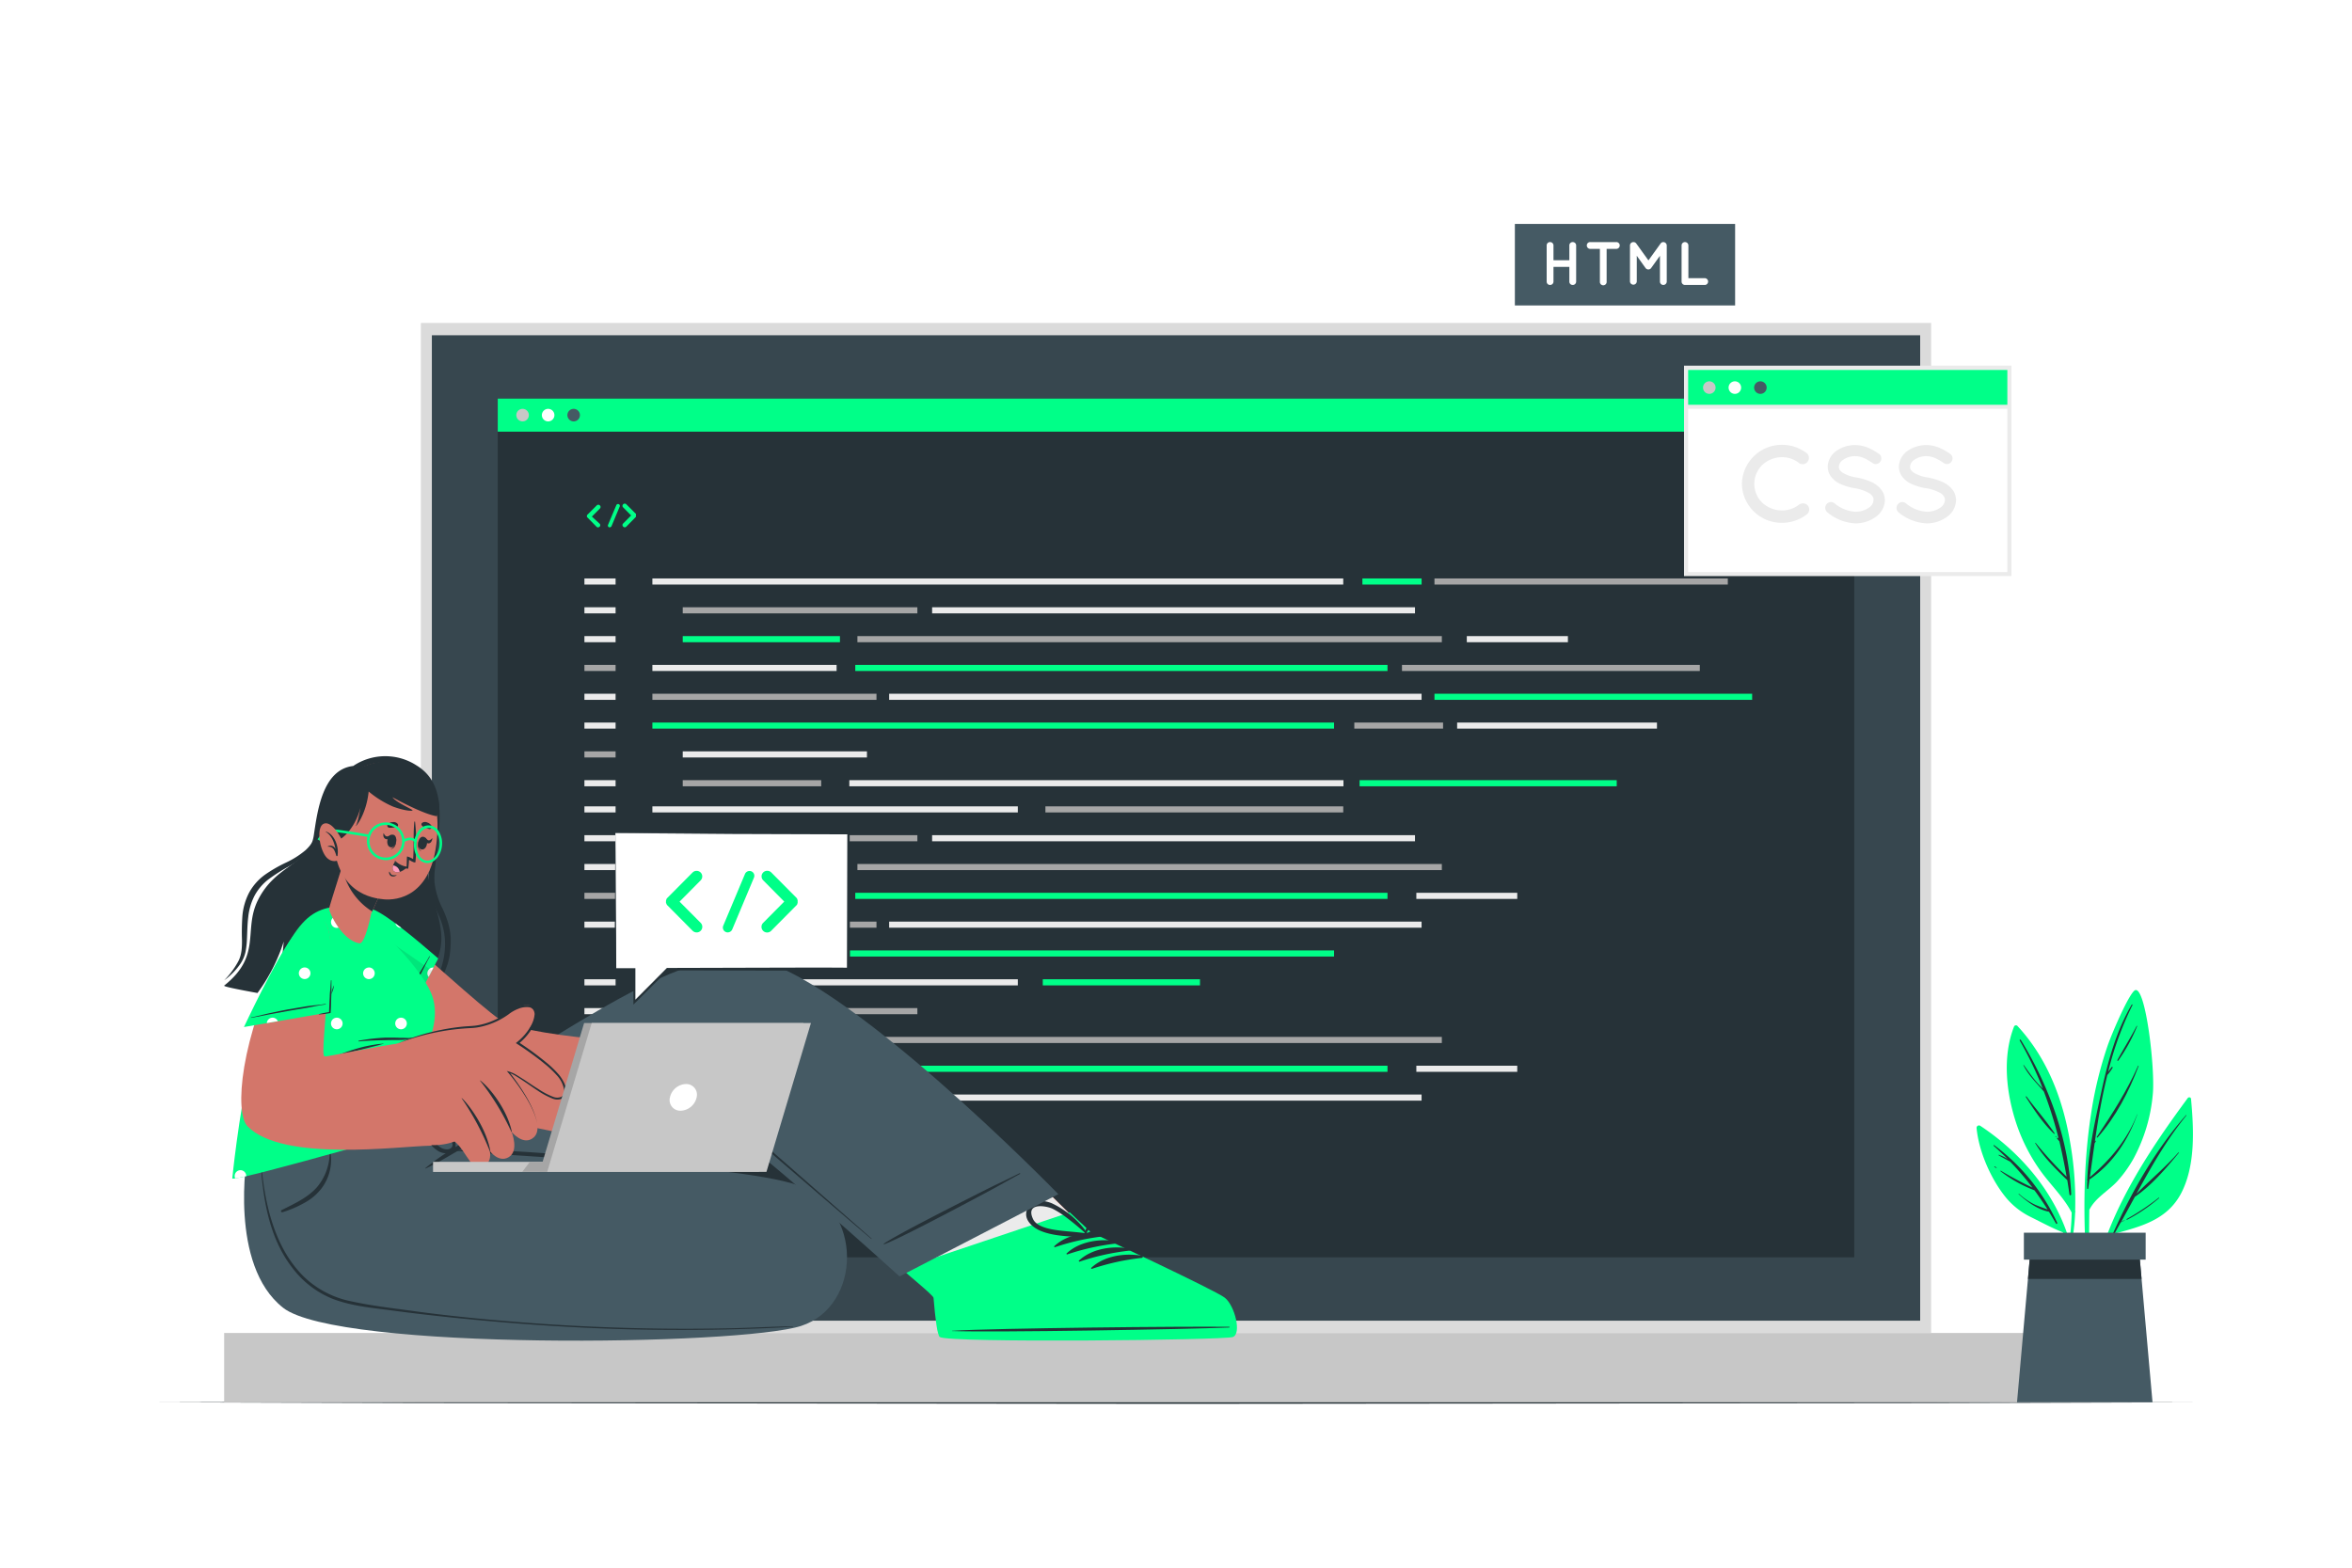 <svg class="animated" id="freepik_stories-code-typing" xmlns="http://www.w3.org/2000/svg" viewBox="0 0 750 500" version="1.1" xmlns:xlink="http://www.w3.org/1999/xlink" xmlns:svgjs="http://svgjs.com/svgjs"><style>svg#freepik_stories-code-typing:not(.animated) .animable {opacity: 0;}svg#freepik_stories-code-typing.animated #freepik--Device--inject-118 {animation: 1.5s Infinite  linear floating;animation-delay: 0s;}svg#freepik_stories-code-typing.animated #freepik--Character--inject-118 {animation: 1.5s Infinite  linear floating;animation-delay: 0s;}svg#freepik_stories-code-typing.animated #freepik--speech-bubble--inject-118 {animation: 1.5s Infinite  linear floating;animation-delay: 0s;}            @keyframes floating {                0% {                    opacity: 1;                    transform: translateY(0px);                }                50% {                    transform: translateY(-10px);                }                100% {                    opacity: 1;                    transform: translateY(0px);                }            }        </style><g id="freepik--Floor--inject-118" class="animable" style="transform-origin: 375px 447.25px;"><polygon points="50.72 447.25 131.79 447.01 212.86 446.92 375 446.75 537.14 446.92 618.21 447.01 699.28 447.25 618.21 447.5 537.14 447.59 375 447.75 212.86 447.58 131.79 447.5 50.72 447.25" style="fill: rgb(38, 50, 56); transform-origin: 375px 447.25px;" id="el4mfu63k4fye" class="animable"></polygon></g><g id="freepik--Device--inject-118" class="animable" style="transform-origin: 374.995px 275.125px;"><rect x="71.48" y="425.14" width="607.03" height="22.11" style="fill: rgb(199, 199, 199); transform-origin: 374.995px 436.195px;" id="elsw4s6odxpi" class="animable"></rect><rect x="134.21" y="103" width="481.59" height="322.15" style="fill: rgb(219, 219, 219); transform-origin: 375.005px 264.075px;" id="elpmo7d92w99" class="animable"></rect><rect x="137.71" y="106.93" width="474.59" height="314.29" style="fill: rgb(55, 71, 79); transform-origin: 375.005px 264.075px;" id="eluf0ejbk9w7l" class="animable"></rect><rect x="158.72" y="127.13" width="432.56" height="273.88" style="fill: rgb(38, 50, 56); transform-origin: 375px 264.07px;" id="elxjc7whv71cj" class="animable"></rect><rect x="158.72" y="127.13" width="432.56" height="10.54" style="fill: rgb(0, 255, 136); transform-origin: 375px 132.4px;" id="elzy6935wuhza" class="animable"></rect><path d="M168.64,132.4a2,2,0,1,1-2-2A2,2,0,0,1,168.64,132.4Z" style="fill: rgb(199, 199, 199); transform-origin: 166.64px 132.4px;" id="eliljgsxh20kq" class="animable"></path><path d="M176.79,132.4a2,2,0,1,1-2-2A2,2,0,0,1,176.79,132.4Z" style="fill: rgb(255, 255, 255); transform-origin: 174.79px 132.4px;" id="eldc7a5k2z7ob" class="animable"></path><path d="M184.93,132.4a2,2,0,1,1-2-2A2,2,0,0,1,184.93,132.4Z" style="fill: rgb(69, 90, 100); transform-origin: 182.93px 132.4px;" id="elncwfgrs2rk" class="animable"></path><rect x="186.36" y="184.49" width="9.94" height="1.95" style="fill: rgb(235, 235, 235); transform-origin: 191.33px 185.465px;" id="ela0djisk475j" class="animable"></rect><rect x="208.03" y="184.49" width="220.3" height="1.95" style="fill: rgb(235, 235, 235); transform-origin: 318.18px 185.465px;" id="el16ctw93agke" class="animable"></rect><rect x="434.44" y="184.49" width="18.88" height="1.95" style="fill: rgb(0, 255, 136); transform-origin: 443.88px 185.465px;" id="eldgho7giy94r" class="animable"></rect><rect x="464.65" y="230.45" width="63.72" height="1.94" style="fill: rgb(235, 235, 235); transform-origin: 496.51px 231.42px;" id="eluwtk5gp8l8f" class="animable"></rect><rect x="457.42" y="184.49" width="93.54" height="1.95" style="fill: rgb(166, 166, 166); transform-origin: 504.19px 185.465px;" id="elq8b8z6uj6dp" class="animable"></rect><rect x="186.36" y="193.68" width="9.94" height="1.95" style="fill: rgb(235, 235, 235); transform-origin: 191.33px 194.655px;" id="elv3p4fw2wdts" class="animable"></rect><rect x="217.71" y="193.68" width="74.82" height="1.95" style="fill: rgb(166, 166, 166); transform-origin: 255.12px 194.655px;" id="elbiq220ihs2h" class="animable"></rect><rect x="431.86" y="230.45" width="28.3" height="1.94" style="fill: rgb(166, 166, 166); transform-origin: 446.01px 231.42px;" id="el4l0i51ud01o" class="animable"></rect><rect x="208.03" y="221.26" width="71.46" height="1.95" style="fill: rgb(166, 166, 166); transform-origin: 243.76px 222.235px;" id="elrh5jm39rwk" class="animable"></rect><rect x="217.71" y="202.88" width="50.13" height="1.95" style="fill: rgb(0, 255, 136); transform-origin: 242.775px 203.855px;" id="eld9a075tpp3r" class="animable"></rect><rect x="447.06" y="212.07" width="94.97" height="1.94" style="fill: rgb(166, 166, 166); transform-origin: 494.545px 213.04px;" id="elpu32rk9af3" class="animable"></rect><rect x="333.36" y="257.18" width="94.97" height="1.94" style="fill: rgb(166, 166, 166); transform-origin: 380.845px 258.15px;" id="el5x78smr0vu" class="animable"></rect><rect x="273.41" y="202.88" width="186.36" height="1.95" style="fill: rgb(166, 166, 166); transform-origin: 366.59px 203.855px;" id="el54tmi77i4r" class="animable"></rect><rect x="208.03" y="230.45" width="217.37" height="1.94" style="fill: rgb(0, 255, 136); transform-origin: 316.715px 231.42px;" id="el10ajghagmiy" class="animable"></rect><rect x="297.23" y="193.68" width="153.98" height="1.95" style="fill: rgb(235, 235, 235); transform-origin: 374.22px 194.655px;" id="el47dp4j3truj" class="animable"></rect><rect x="467.73" y="202.88" width="32.24" height="1.95" style="fill: rgb(235, 235, 235); transform-origin: 483.85px 203.855px;" id="el0ndreh902oi" class="animable"></rect><rect x="186.36" y="202.88" width="9.94" height="1.95" style="fill: rgb(235, 235, 235); transform-origin: 191.33px 203.855px;" id="elg913u84ymuq" class="animable"></rect><rect x="186.36" y="212.07" width="9.94" height="1.94" style="fill: rgb(166, 166, 166); transform-origin: 191.33px 213.04px;" id="elipnihj5tehh" class="animable"></rect><rect x="208.03" y="212.07" width="58.74" height="1.94" style="fill: rgb(235, 235, 235); transform-origin: 237.4px 213.04px;" id="elvwykomgj3r" class="animable"></rect><rect x="217.71" y="239.64" width="58.74" height="1.95" style="fill: rgb(235, 235, 235); transform-origin: 247.08px 240.615px;" id="elipa6j84d4o9" class="animable"></rect><rect x="433.54" y="248.83" width="82" height="1.95" style="fill: rgb(0, 255, 136); transform-origin: 474.54px 249.805px;" id="elgap2t3gtr16" class="animable"></rect><rect x="270.83" y="248.83" width="157.57" height="1.95" style="fill: rgb(235, 235, 235); transform-origin: 349.615px 249.805px;" id="elljoe46a0ber" class="animable"></rect><rect x="217.71" y="248.83" width="44.15" height="1.95" style="fill: rgb(166, 166, 166); transform-origin: 239.785px 249.805px;" id="elrixkb0wv50r" class="animable"></rect><rect x="283.53" y="221.26" width="169.78" height="1.95" style="fill: rgb(235, 235, 235); transform-origin: 368.42px 222.235px;" id="elaln307kxndd" class="animable"></rect><rect x="457.42" y="221.26" width="101.3" height="1.95" style="fill: rgb(0, 255, 136); transform-origin: 508.07px 222.235px;" id="elodemqyoqpb" class="animable"></rect><rect x="272.73" y="212.07" width="169.71" height="1.94" style="fill: rgb(0, 255, 136); transform-origin: 357.585px 213.04px;" id="el58bwfuwmtg6" class="animable"></rect><rect x="186.36" y="221.26" width="9.94" height="1.95" style="fill: rgb(235, 235, 235); transform-origin: 191.33px 222.235px;" id="elnvzp3m842u" class="animable"></rect><rect x="186.36" y="230.45" width="9.94" height="1.94" style="fill: rgb(235, 235, 235); transform-origin: 191.33px 231.42px;" id="eljv9abb57xcg" class="animable"></rect><rect x="186.36" y="239.64" width="9.94" height="1.95" style="fill: rgb(166, 166, 166); transform-origin: 191.33px 240.615px;" id="ellefppseoqmr" class="animable"></rect><rect x="186.36" y="248.83" width="9.94" height="1.95" style="fill: rgb(235, 235, 235); transform-origin: 191.33px 249.805px;" id="eltjuflwtxhjc" class="animable"></rect><rect x="186.36" y="257.18" width="9.94" height="1.94" style="fill: rgb(235, 235, 235); transform-origin: 191.33px 258.15px;" id="el7qxaer6ue6i" class="animable"></rect><rect x="208.03" y="257.18" width="116.53" height="1.94" style="fill: rgb(235, 235, 235); transform-origin: 266.295px 258.15px;" id="elfvczow6qozp" class="animable"></rect><rect x="186.36" y="266.37" width="9.94" height="1.95" style="fill: rgb(235, 235, 235); transform-origin: 191.33px 267.345px;" id="el03sr0aejvtxj" class="animable"></rect><rect x="217.71" y="266.37" width="74.82" height="1.95" style="fill: rgb(166, 166, 166); transform-origin: 255.12px 267.345px;" id="eljz33b1k8qp" class="animable"></rect><rect x="208.03" y="293.94" width="71.46" height="1.94" style="fill: rgb(166, 166, 166); transform-origin: 243.76px 294.91px;" id="elx27r1u6ld5j" class="animable"></rect><rect x="217.71" y="275.56" width="50.13" height="1.95" style="fill: rgb(0, 255, 136); transform-origin: 242.775px 276.535px;" id="elbvxcjtw2mlt" class="animable"></rect><rect x="332.52" y="312.33" width="50.13" height="1.95" style="fill: rgb(0, 255, 136); transform-origin: 357.585px 313.305px;" id="eliey0hr9vcb" class="animable"></rect><rect x="217.71" y="330.71" width="50.13" height="1.95" style="fill: rgb(0, 255, 136); transform-origin: 242.775px 331.685px;" id="elwcfhx2zs0re" class="animable"></rect><rect x="273.41" y="275.56" width="186.36" height="1.95" style="fill: rgb(166, 166, 166); transform-origin: 366.59px 276.535px;" id="elywgcx15flkr" class="animable"></rect><rect x="208.03" y="303.13" width="217.37" height="1.95" style="fill: rgb(0, 255, 136); transform-origin: 316.715px 304.105px;" id="elu5p7yerktu" class="animable"></rect><rect x="297.23" y="266.37" width="153.98" height="1.95" style="fill: rgb(235, 235, 235); transform-origin: 374.22px 267.345px;" id="elvl095nmxy3a" class="animable"></rect><rect x="451.64" y="284.75" width="32.18" height="1.95" style="fill: rgb(235, 235, 235); transform-origin: 467.73px 285.725px;" id="ely57cikfwi3j" class="animable"></rect><rect x="186.36" y="275.56" width="9.94" height="1.95" style="fill: rgb(235, 235, 235); transform-origin: 191.33px 276.535px;" id="ely1c5opce63t" class="animable"></rect><rect x="186.36" y="284.75" width="9.94" height="1.95" style="fill: rgb(166, 166, 166); transform-origin: 191.33px 285.725px;" id="eltwvc237z988" class="animable"></rect><rect x="208.03" y="284.75" width="58.74" height="1.95" style="fill: rgb(235, 235, 235); transform-origin: 237.4px 285.725px;" id="elbgxga7egmct" class="animable"></rect><rect x="283.53" y="293.94" width="169.78" height="1.94" style="fill: rgb(235, 235, 235); transform-origin: 368.42px 294.91px;" id="el0iagfvgxfkvm" class="animable"></rect><rect x="272.73" y="284.75" width="169.71" height="1.95" style="fill: rgb(0, 255, 136); transform-origin: 357.585px 285.725px;" id="ellsnzbq7i0z" class="animable"></rect><rect x="186.36" y="293.94" width="9.94" height="1.94" style="fill: rgb(235, 235, 235); transform-origin: 191.33px 294.91px;" id="ellgy21dydiqs" class="animable"></rect><rect x="186.36" y="312.33" width="9.94" height="1.95" style="fill: rgb(235, 235, 235); transform-origin: 191.33px 313.305px;" id="elblfofu7a4wl" class="animable"></rect><rect x="208.03" y="312.33" width="116.53" height="1.95" style="fill: rgb(235, 235, 235); transform-origin: 266.295px 313.305px;" id="el2edlfkebcks" class="animable"></rect><rect x="186.36" y="321.52" width="9.94" height="1.95" style="fill: rgb(235, 235, 235); transform-origin: 191.33px 322.495px;" id="el0bprdj5m9igm" class="animable"></rect><rect x="217.71" y="321.52" width="74.82" height="1.95" style="fill: rgb(166, 166, 166); transform-origin: 255.12px 322.495px;" id="elrgqb7v8u6z" class="animable"></rect><rect x="208.03" y="349.09" width="71.46" height="1.95" style="fill: rgb(166, 166, 166); transform-origin: 243.76px 350.065px;" id="eljf9p787zbd8" class="animable"></rect><rect x="273.41" y="330.71" width="186.36" height="1.95" style="fill: rgb(166, 166, 166); transform-origin: 366.59px 331.685px;" id="ellepu55yiav" class="animable"></rect><rect x="451.64" y="339.9" width="32.18" height="1.95" style="fill: rgb(235, 235, 235); transform-origin: 467.73px 340.875px;" id="el5scjsmrsp3a" class="animable"></rect><rect x="186.36" y="330.71" width="9.94" height="1.95" style="fill: rgb(235, 235, 235); transform-origin: 191.33px 331.685px;" id="elcmguw2w6ri" class="animable"></rect><rect x="186.36" y="339.9" width="9.94" height="1.95" style="fill: rgb(166, 166, 166); transform-origin: 191.33px 340.875px;" id="elwtb2o5lixjm" class="animable"></rect><rect x="208.03" y="339.9" width="58.74" height="1.95" style="fill: rgb(235, 235, 235); transform-origin: 237.4px 340.875px;" id="elzoae53gcrr8" class="animable"></rect><rect x="283.53" y="349.09" width="169.78" height="1.95" style="fill: rgb(235, 235, 235); transform-origin: 368.42px 350.065px;" id="eln6gvpd1ap9d" class="animable"></rect><rect x="272.73" y="339.9" width="169.71" height="1.95" style="fill: rgb(0, 255, 136); transform-origin: 357.585px 340.875px;" id="el2e2g2bpnu31" class="animable"></rect><rect x="186.36" y="349.09" width="9.94" height="1.95" style="fill: rgb(235, 235, 235); transform-origin: 191.33px 350.065px;" id="el4mlruih7u46" class="animable"></rect><path d="M191.18,167a.67.67,0,0,1,0,1,.69.69,0,0,1-.47.2.71.71,0,0,1-.49-.2l-3-3.05a.07.07,0,0,1-.06-.06l0,0a.47.47,0,0,1,0-.09.05.05,0,0,1,0,0s0-.06,0-.07,0,0,0,0v-.08s0,0,0-.06v-.13s0,0,0,0,0-.06,0-.09,0,0,0,0,0-.07.05-.1a0,0,0,0,1,0,0,.15.15,0,0,1,.07-.07l3-3a.69.69,0,0,1,1,0,.67.67,0,0,1,0,1l-2.54,2.56Z" style="fill: rgb(0, 255, 136); transform-origin: 189.331px 164.593px;" id="el3w9jnutydhu" class="animable"></path><path d="M193.91,167.35l2.62-6.24a.59.59,0,0,1,.78-.31.57.57,0,0,1,.3.76L195,167.81a.6.6,0,0,1-.55.36.41.41,0,0,1-.21,0A.57.57,0,0,1,193.91,167.35Z" style="fill: rgb(0, 255, 136); transform-origin: 195.75px 164.467px;" id="elmnzc9ihcppo" class="animable"></path><path d="M202.8,164.84h0l-.08.07-3,3.05a.68.68,0,0,1-1,0,.67.67,0,0,1,0-1l2.54-2.56-2.54-2.56a.67.67,0,0,1,0-1,.69.69,0,0,1,1,0l3,3,.08.07s0,0,0,0,0,.07,0,.1,0,0,0,0a.54.54,0,0,0,0,.1s0,0,0,0v.08l0,0s0,0,0,.05v.09s0,0,0,0a.93.93,0,0,0,0,.1s0,0,0,0A.89.89,0,0,0,202.8,164.84Z" style="fill: rgb(0, 255, 136); transform-origin: 200.648px 164.402px;" id="elv3ausn8nx9" class="animable"></path></g><g id="freepik--Windows--inject-118" class="animable" style="transform-origin: 562.235px 127.575px;"><rect x="537.66" y="117.31" width="103.1" height="65.77" style="fill: rgb(255, 255, 255); transform-origin: 589.21px 150.195px;" id="elbusp3cog7i" class="animable"></rect><path d="M641.41,183.73H537V116.66h104.4Zm-103.1-1.3H640.1V118H538.31Z" style="fill: rgb(235, 235, 235); transform-origin: 589.205px 150.195px;" id="elsimgp4yeftc" class="animable"></path><rect x="537.66" y="117.31" width="103.1" height="12.44" style="fill: rgb(0, 255, 136); transform-origin: 589.21px 123.53px;" id="elqs7xur79l8e" class="animable"></rect><path d="M641.41,130.4H537V116.66h104.4Zm-103.1-1.3H640.1V118H538.31Z" style="fill: rgb(235, 235, 235); transform-origin: 589.205px 123.53px;" id="elo1fj76hjpw" class="animable"></path><path d="M555.45,154.34a12.73,12.73,0,0,1,12.72-12.47,13,13,0,0,1,8,2.7,2,2,0,0,1-2.43,3.16,8.61,8.61,0,0,0-5.57-1.91,9.2,9.2,0,0,0-6.24,2.49,8.57,8.57,0,0,0-2.53,6,8.43,8.43,0,0,0,2.53,6,9.2,9.2,0,0,0,6.24,2.49,8.74,8.74,0,0,0,5.57-1.9,2.1,2.1,0,0,1,2.77.38,2,2,0,0,1-.34,2.77,13,13,0,0,1-8,2.7A12.68,12.68,0,0,1,555.45,154.34Z" style="fill: rgb(235, 235, 235); transform-origin: 566.184px 154.31px;" id="eltjzwfhizdig" class="animable"></path><path d="M582.47,160.78a1.81,1.81,0,0,1,2.53-.24,11.31,11.31,0,0,0,6.62,2.67,7.49,7.49,0,0,0,4.33-1.28,3.13,3.13,0,0,0,1.48-2.5,1.92,1.92,0,0,0-.31-1.1,3.1,3.1,0,0,0-1-1,13.76,13.76,0,0,0-4.74-1.63h-.07a18.86,18.86,0,0,1-4.47-1.35,7.42,7.42,0,0,1-3.22-2.71,5.31,5.31,0,0,1-.8-2.84,6.41,6.41,0,0,1,2.77-5,10.26,10.26,0,0,1,6-1.84c3.32,0,5.78,1.63,7.55,2.77a1.79,1.79,0,0,1,.48,2.46,1.75,1.75,0,0,1-2.46.52c-1.76-1.18-3.46-2.22-5.57-2.22a6.62,6.62,0,0,0-3.88,1.18,2.75,2.75,0,0,0-1.32,2.18,1.68,1.68,0,0,0,.24,1,3.56,3.56,0,0,0,.94.91,12.08,12.08,0,0,0,4.33,1.52h.07a21.12,21.12,0,0,1,4.78,1.45,8.17,8.17,0,0,1,3.46,2.88,5.6,5.6,0,0,1,.83,2.94,6.67,6.67,0,0,1-3,5.37,10.77,10.77,0,0,1-6.4,2,14.93,14.93,0,0,1-8.87-3.47A1.84,1.84,0,0,1,582.47,160.78Z" style="fill: rgb(235, 235, 235); transform-origin: 591.535px 154.44px;" id="el5g9u66kwu85" class="animable"></path><path d="M605.23,160.78a1.81,1.81,0,0,1,2.53-.24,11.28,11.28,0,0,0,6.61,2.67,7.49,7.49,0,0,0,4.33-1.28,3.12,3.12,0,0,0,1.49-2.5,1.92,1.92,0,0,0-.31-1.1,3.19,3.19,0,0,0-1-1,13.76,13.76,0,0,0-4.74-1.63H614a18.72,18.72,0,0,1-4.47-1.35,7.42,7.42,0,0,1-3.22-2.71,5.31,5.31,0,0,1-.8-2.84,6.41,6.41,0,0,1,2.77-5,10.23,10.23,0,0,1,6-1.84c3.33,0,5.79,1.63,7.56,2.77a1.8,1.8,0,0,1,.48,2.46,1.75,1.75,0,0,1-2.46.52c-1.77-1.18-3.46-2.22-5.58-2.22a6.65,6.65,0,0,0-3.88,1.18,2.76,2.76,0,0,0-1.31,2.18,1.68,1.68,0,0,0,.24,1,3.41,3.41,0,0,0,.94.91,12,12,0,0,0,4.33,1.52h.06a21.06,21.06,0,0,1,4.79,1.45,8.17,8.17,0,0,1,3.46,2.88,5.6,5.6,0,0,1,.83,2.94,6.7,6.7,0,0,1-3,5.37,10.83,10.83,0,0,1-6.41,2,15,15,0,0,1-8.87-3.47A1.84,1.84,0,0,1,605.23,160.78Z" style="fill: rgb(235, 235, 235); transform-origin: 614.251px 154.44px;" id="elotvknq0fv4" class="animable"></path><path d="M547.06,123.62a2,2,0,1,1-2-2A2,2,0,0,1,547.06,123.62Z" style="fill: rgb(199, 199, 199); transform-origin: 545.06px 123.62px;" id="el2suewua8rr" class="animable"></path><path d="M555.21,123.62a2,2,0,1,1-2-2A2,2,0,0,1,555.21,123.62Z" style="fill: rgb(255, 255, 255); transform-origin: 553.21px 123.62px;" id="el7b9oy2mwp48" class="animable"></path><path d="M563.35,123.62a2,2,0,1,1-2-2A2,2,0,0,1,563.35,123.62Z" style="fill: rgb(69, 90, 100); transform-origin: 561.35px 123.62px;" id="elf0ql2ms0wq" class="animable"></path><rect x="483.06" y="71.42" width="70.23" height="26" style="fill: rgb(69, 90, 100); transform-origin: 518.175px 84.42px;" id="elylsiqpasnjl" class="animable"></rect><path d="M493.2,89.81V78.28a1.05,1.05,0,0,1,1.07-1.07,1.07,1.07,0,0,1,1.1,1.07V83h5.06V78.28a1.05,1.05,0,0,1,1.08-1.07,1.07,1.07,0,0,1,1.09,1.07V89.81a1.08,1.08,0,0,1-1.09,1.08,1.06,1.06,0,0,1-1.08-1.08V85.12h-5.06v4.69a1.08,1.08,0,0,1-1.1,1.08A1.06,1.06,0,0,1,493.2,89.81Z" style="fill: rgb(255, 255, 255); transform-origin: 497.9px 84.05px;" id="el6zaso1ank38" class="animable"></path><path d="M515.42,79.38h-3.1V89.81a1.08,1.08,0,1,1-2.15,0V79.38h-3.09a1.09,1.09,0,0,1-1.08-1.1,1.05,1.05,0,0,1,1.08-1.07h8.34a1.07,1.07,0,0,1,1.08,1.07A1.11,1.11,0,0,1,515.42,79.38Z" style="fill: rgb(255, 255, 255); transform-origin: 511.25px 84.102px;" id="elcncgbd67bst" class="animable"></path><path d="M531.49,78.28V89.81a1.1,1.1,0,0,1-1.09,1.08,1.08,1.08,0,0,1-1.08-1.08V81.58l-2.81,3.91a1.06,1.06,0,0,1-.88.45h0a1.09,1.09,0,0,1-.9-.45l-2.8-3.91v8.23a1.09,1.09,0,0,1-2.17,0V78.28a1.08,1.08,0,0,1,1.08-1.07h.06a1.07,1.07,0,0,1,.86.44l3.89,5.4,3.89-5.4a1.06,1.06,0,0,1,.88-.44h0A1.11,1.11,0,0,1,531.49,78.28Z" style="fill: rgb(255, 255, 255); transform-origin: 525.625px 84.05px;" id="el98e1hvstv9t" class="animable"></path><path d="M536.22,89.81V78.28a1.07,1.07,0,0,1,1.08-1.07,1.08,1.08,0,0,1,1.09,1.07V88.72h5.3a1.09,1.09,0,0,1,0,2.17H537.3A1.08,1.08,0,0,1,536.22,89.81Z" style="fill: rgb(255, 255, 255); transform-origin: 540.448px 84.05px;" id="elz1i25d0uopi" class="animable"></path></g><g id="freepik--Character--inject-118" class="animable animator-active" style="transform-origin: 232.956px 334.388px;"><path d="M387.46,425.3c-2.83,1.09-84.89,2.58-88.1.75-.35-.21-.26-3.83-1.46-13.2-.06-.45-1.94-2.19-4.86-4.64-11-9.2-36.76-28.59-36.76-28.59l41-35.58,39.69,39,10.32,10.14s33.53,18.11,36.85,20.5S390.29,424.22,387.46,425.3Z" style="fill: rgb(221, 106, 87); transform-origin: 322.45px 385.476px;" id="el9g0aso7l2bw" class="animable"></path><path d="M387.46,425.3c-2.83,1.09-84.89,2.58-88.1.75-.35-.21-.25-3.83-1.47-13.2-.05-.45-1.92-2.18-4.85-4.64-3.82-3.2-5.63-4.66-11.31-9.08L333.8,380l3.12,3.06,10.32,10.15s33.53,18.1,36.85,20.49S390.29,424.22,387.46,425.3Z" style="fill: rgb(235, 235, 235); transform-origin: 335.17px 403.456px;" id="elpnvhv3mmyf" class="animable"></path><path d="M393.11,426.43c-2.85,1-90.28,1.95-93.43,0-.74-.46-1.42-5.54-2-12.5-.07-.87-8.93-7.95-10.14-9.26l53.58-18,6.77,6.36s39.43,18.35,42.65,20.85S396,425.44,393.11,426.43Z" style="fill: rgb(0, 255, 136); transform-origin: 340.992px 407.117px;" id="elaypx48k5ar" class="animable"></path><path d="M391.9,423.17c-13.74-.18-74.67.41-88.26,1.28-.11,0-.11.08,0,.08,13.61.48,74.54-.56,88.26-1.13C392.19,423.38,392.19,423.18,391.9,423.17Z" style="fill: rgb(38, 50, 56); transform-origin: 347.837px 423.895px;" id="ellrdik39i38" class="animable"></path><path d="M352.3,393.59c-5.42-.94-12,0-16.1,3.86-.16.15.06.37.23.32a76,76,0,0,1,15.85-3.5A.34.34,0,0,0,352.3,393.59Z" style="fill: rgb(38, 50, 56); transform-origin: 344.387px 395.515px;" id="elhzos2qsixco" class="animable"></path><path d="M356.23,395.9c-5.42-.95-12,0-16.1,3.86-.16.15.05.37.23.31a75.94,75.94,0,0,1,15.85-3.49A.34.34,0,0,0,356.23,395.9Z" style="fill: rgb(38, 50, 56); transform-origin: 348.317px 397.819px;" id="elerl8qzwqmtk" class="animable"></path><path d="M360.15,398.2c-5.41-.94-12,0-16.1,3.86-.15.15.06.37.24.32a76,76,0,0,1,15.85-3.5A.34.34,0,0,0,360.15,398.2Z" style="fill: rgb(38, 50, 56); transform-origin: 352.241px 400.125px;" id="el3wt3flyglrj" class="animable"></path><path d="M364.08,400.51c-5.41-.95-12,0-16.1,3.86-.16.15.06.37.24.31a75.8,75.8,0,0,1,15.85-3.49A.34.34,0,0,0,364.08,400.51Z" style="fill: rgb(38, 50, 56); transform-origin: 356.169px 402.429px;" id="elbntmw4y3nmp" class="animable"></path><path d="M362.13,381c-2.15-2.9-6.09-1.54-8.33.38a28.84,28.84,0,0,0-8.18,12.48.14.14,0,0,0,.13.19.68.68,0,0,0,.86.67c4.44-1.71,9.4-3,13.19-6C362,386.94,364.17,383.72,362.13,381Zm-9.31,9.75c-2.17.89-4.36,1.67-6.5,2.65,1.61-2.43,3.1-4.92,4.94-7.19a31,31,0,0,1,2.83-3.12c1.59-1.49,7.92-4.67,7,1.27C360.64,387.61,355.4,389.67,352.82,390.73Z" style="fill: rgb(38, 50, 56); transform-origin: 354.278px 387.035px;" id="elwizpqj1gme" class="animable"></path><path d="M331.87,392.59c4.48,1.84,9.6,1.69,14.34,2.09a.68.68,0,0,0,.64-.88.15.15,0,0,0,.07-.22,28.76,28.76,0,0,0-11.32-9.71c-2.68-1.23-6.85-1.44-8.11,1.94C326.29,389,329.26,391.51,331.87,392.59Zm-2.48-3.83c-2.5-5.46,4.46-4.16,6.4-3.17a30.16,30.16,0,0,1,3.59,2.22,86.7,86.7,0,0,1,6.74,5.52c-2.32-.34-4.65-.48-7-.73C336.37,392.29,330.76,391.77,329.39,388.76Z" style="fill: rgb(38, 50, 56); transform-origin: 337.08px 388.864px;" id="elp9nxbwafq8" class="animable"></path><path d="M337.48,380.87l-50.62,26.24s-52.74-47.74-57.57-48.1S153.51,406.8,117.79,407c-37,.16-38.87-38.6-38.87-38.6l54-12.4c38.9-19.17,79.42-53.6,105.93-50.39C267.6,309.05,337.48,380.87,337.48,380.87Z" style="fill: rgb(69, 90, 100); transform-origin: 208.2px 356.255px;" id="elv78we0n0hea" class="animable"></path><path d="M325.12,374.19c-8.55,4.23-6.15,2.9-14.65,7.22-4.16,2.11-25.09,12.67-28.65,15.28-.07.06,0,.2.09.17,4.18-1.4,24.88-12.41,29-14.6,8.42-4.47,6-3.27,14.33-7.83A.13.13,0,1,0,325.12,374.19Z" style="fill: rgb(38, 50, 56); transform-origin: 303.553px 385.52px;" id="elr1y36jrgo2k" class="animable"></path><path d="M277.9,395c-9.9-8.72-42.33-37.13-43.64-38.19a17.64,17.64,0,0,0-3.38-2.53,3.58,3.58,0,0,0-3.12.25c-1.5.7-3,1.47-4.46,2.19L214.53,361c-11.34,5.53-22.62,11.21-34.05,16.57-11,5.14-18.84,10-30.32,14A171.79,171.79,0,0,1,115,399.93q-2.22.27-4.44.48a.09.09,0,0,0,0,.17,142.12,142.12,0,0,0,34.66-6.45c11.37-3.49,19.08-8,29.89-13,11.19-5.15,22.22-10.66,33.25-16.15,5.83-2.89,11.64-5.82,17.48-8.68,1.33-.64,3.21-2.05,4.73-1.36a8.82,8.82,0,0,1,1.74,1.29l2,1.62c2.5,2.08,42.25,36.32,43.55,37.3C277.86,395.23,278,395.1,277.9,395Z" style="fill: rgb(38, 50, 56); transform-origin: 194.218px 377.307px;" id="elry9p9i5a5ln" class="animable"></path><path d="M78.82,368.35s-6,35,11.45,48.75S236,429.19,255.43,422.9s20.07-37.68-1.2-44.95C234,371,148,367.67,145.82,366.82c-.53-.21,7.64-5.11,7.6-5.41l-19.58-6Z" style="fill: rgb(69, 90, 100); transform-origin: 173.959px 391.503px;" id="el5x8b4c40ko" class="animable"></path><path d="M105.38,367.46c0-.15-.25-.1-.25,0a17.31,17.31,0,0,1-4,11.12c-3,3.44-7.37,5.37-11.35,7.38-.38.19-.09.79.3.67a34.67,34.67,0,0,0,7-3,17,17,0,0,0,5.29-4.4A15.1,15.1,0,0,0,105.38,367.46Z" style="fill: rgb(38, 50, 56); transform-origin: 97.592px 377.006px;" id="elffvtnhc7onj" class="animable"></path><path d="M144.42,363.13c-.89-1.14-1.86-2.22-2.79-3.32-2.19-2.61-4.39-5.23-6.69-7.74-.21-.24-.64.1-.44.36,1.55,2,3.18,4,4.79,5.95l2.49,3a19.37,19.37,0,0,1,2.33,3c.6,1.12-.19,2.08-1.36,2.2a4,4,0,0,1-2.79-1,37.38,37.38,0,0,1-4.75-5.07c-.92-1-1.85-2.08-2.78-3.1s-2.06-2.13-3.06-3.22c-.06-.07-.18,0-.13.11.87,1.19,1.67,2.43,2.54,3.63s1.76,2.37,2.65,3.54,1.73,2.19,2.64,3.26a11.06,11.06,0,0,0,2.67,2.39c1.66,1,4.55,1.19,5.44-1A3,3,0,0,0,144.42,363.13Z" style="fill: rgb(38, 50, 56); transform-origin: 137.267px 359.912px;" id="elql1nxr708sj" class="animable"></path><path d="M252.77,423c-6.69.12-13.39.51-20.09.65s-13.29.18-19.93.12q-20-.18-40-1.55c-13.46-.93-28-2.27-41.33-4.13-6.4-.88-12.88-1.62-19.2-3a30.33,30.33,0,0,1-15.15-7.74c-8.66-8.39-12-20.74-13.4-32.53-.19-1.58-.34-3.17-.47-4.76,0-.1-.17-.1-.16,0,.78,12.09,2.66,24.7,10.27,34.42a30.14,30.14,0,0,0,12.39,9.62c6,2.4,12.63,3,19,3.82,13.42,1.82,28,3.23,41.48,4.27s27.2,1.71,40.82,1.91,27.26,0,40.86-.66c1.66-.08,3.32-.18,5-.32A.08.08,0,0,0,252.77,423Z" style="fill: rgb(38, 50, 56); transform-origin: 167.956px 397.08px;" id="el11tgnctj7mxf" class="animable"></path><path d="M210.54,371.57c-4.21-.62-8.42-1.22-12.66-1.67s-8.57-.83-12.86-1.19c-8.48-.72-17-1.36-25.49-1.76-4.83-.23-9.66-.25-14.49-.19-.16,0-.15.22,0,.24,8.5.77,17,1.3,25.53,1.87s17,1.31,25.47,2.12c4.81.46,9.62.81,14.43,1.2A.31.31,0,0,0,210.54,371.57Z" style="fill: rgb(38, 50, 56); transform-origin: 177.869px 369.461px;" id="el5t61v11378v" class="animable"></path><path d="M154.42,361a65.79,65.79,0,0,0-9.76,5.22,77.7,77.7,0,0,0-9,6.32c-.08.07,0,.17.1.13,3.31-1.53,6.5-3.45,9.65-5.28a93.2,93.2,0,0,0,9.25-5.94C154.83,361.28,154.7,360.87,154.42,361Z" style="fill: rgb(38, 50, 56); transform-origin: 145.182px 366.827px;" id="elndfp226a4bh" class="animable"></path><path d="M138.35,326,130,324.64a25.91,25.91,0,0,1,.16-15.76c.37-1.17-3.74,5.2-4.4,15.08-8.82-1.41-20.81-3.33-31.26-5.11.55-4.11.87-7.94.87-7.94a45.66,45.66,0,0,1-3.15,7.57l-4.17-.72c1.47-6.27,2.43-17.48,2.43-17.48a56.5,56.5,0,0,1-8.37,16.43c-6.62-1.2-11-2.1-10.62-2.37,12.13-9.63,6-17.6,10.73-27.19,5.66-11.49,16.46-11.49,17.83-20.65,1.13-7.45,2.69-21.06,12.58-22.2a18.33,18.33,0,0,1,20.25-.14c13.74,8.39,3.68,30.15,3.83,35,.21,6.9,2.94,9.82,3.9,17.82s-3.43,12.55-4.79,17.67S140,326.26,138.35,326Z" style="fill: rgb(38, 50, 56); transform-origin: 106.107px 283.593px;" id="elz6qv4pb61m" class="animable"></path><path d="M71.49,312.65a26.13,26.13,0,0,0,4.41-5.89c1.18-2.12,1.28-4.49,1.26-7a73.64,73.64,0,0,1,.13-7.55,19.67,19.67,0,0,1,2.14-7.49,17.16,17.16,0,0,1,5.2-5.83,45.35,45.35,0,0,1,6.58-3.78,28.33,28.33,0,0,0,6.16-3.9,13.48,13.48,0,0,0,3.87-6.14A12.63,12.63,0,0,1,98,271.89a25.29,25.29,0,0,1-6.09,4.55,56.3,56.3,0,0,0-6.19,3.94,16.33,16.33,0,0,0-4.56,5.31,19.27,19.27,0,0,0-2,6.77c-.3,2.4-.3,4.86-.43,7.38a25.19,25.19,0,0,1-.46,3.82,11.11,11.11,0,0,1-1.53,3.61A21.48,21.48,0,0,1,71.49,312.65Z" style="fill: rgb(38, 50, 56); transform-origin: 86.365px 288.86px;" id="el4rg6wt1ofw" class="animable"></path><path d="M139.68,254.2a37.83,37.83,0,0,1,.38,9.21c-.18,3.07-.51,6.13-.87,9.17l-.5,4.54a22.58,22.58,0,0,0-.12,4.41,24.56,24.56,0,0,0,2.63,8.4,36.1,36.1,0,0,1,1.69,4.4,22.33,22.33,0,0,1,.83,4.73,32.45,32.45,0,0,1-.21,4.74,19.54,19.54,0,0,1-1.11,4.63c-.56,1.5-1.26,2.88-1.89,4.24a23.83,23.83,0,0,0-1.5,4.22,9.38,9.38,0,0,0,2.23,8.31,9.56,9.56,0,0,1-3.16-8.49,22.66,22.66,0,0,1,1.24-4.53c.54-1.47,1.18-2.84,1.61-4.25a24.36,24.36,0,0,0,.91-8.75,21.67,21.67,0,0,0-.82-4.29,33.39,33.39,0,0,0-1.64-4.15,43.17,43.17,0,0,1-1.75-4.34,19.45,19.45,0,0,1-.94-4.73,24.83,24.83,0,0,1,.26-4.75c.2-1.53.45-3.05.7-4.56.49-3,1-6,1.43-9.05A44.13,44.13,0,0,0,139.68,254.2Z" style="fill: rgb(38, 50, 56); transform-origin: 140.201px 289.7px;" id="elrg5ame6k1tn" class="animable"></path><path d="M115.47,300.82c4.93,13.41,27.25,48.37,37.59,53.5,7.65,3.78,30.49,8.42,33.43,7.69,4.24-1,13.73-29.84,9.85-30.12-18.66-1.35-30.54-3.77-34.94-5.51-3.71-1.47-19.17-15.75-39.23-33.19C115.18,287.12,112.51,292.8,115.47,300.82Z" style="fill: rgb(211, 118, 106); transform-origin: 155.765px 326.365px;" id="elqhokwd7o53h" class="animable"></path><path d="M126.93,330.12l12.81-24.41s-10.37-9.19-16.83-13.47c-8.55-5.65-12.66-3.8-9.33,8.32C115.8,308.66,126.93,330.12,126.93,330.12Z" style="fill: rgb(0, 255, 136); transform-origin: 126.083px 309.651px;" id="el4psro9x0uo5" class="animable"></path><path d="M128,295.94h-.11a1.85,1.85,0,0,1-1.81-1.47C126.7,295,127.34,295.43,128,295.94Zm-.11,28.64a1.85,1.85,0,0,0,0,3.7h0l1.51-2.89A1.84,1.84,0,0,0,127.88,324.58Zm-10.24-16a1.72,1.72,0,0,0-.94.27c.48,1.09,1,2.21,1.49,3.34a1.83,1.83,0,0,0,1.3-1.76A1.85,1.85,0,0,0,117.64,308.56Zm20.48,0a1.85,1.85,0,0,0-1.85,1.85,1.82,1.82,0,0,0,.4,1.14l1.57-3Z" style="fill: rgb(255, 255, 255); transform-origin: 127.48px 311.375px;" id="el66lpxeil94n" class="animable"></path><path d="M125.92,326.43c1.62-3.68,3.28-7.33,5.12-10.91q1.36-2.68,2.82-5.32c1-1.76,2.12-3.42,3.06-5.19.05-.09.2,0,.14.09-1,1.71-1.83,3.59-2.77,5.35s-1.87,3.56-2.79,5.34c-1.84,3.56-3.68,7.13-5.44,10.73C126,326.62,125.87,326.53,125.92,326.43Z" style="fill: rgb(38, 50, 56); transform-origin: 131.491px 315.768px;" id="elhir733je7cd" class="animable"></path><g id="el2432vvlhaem"><path d="M137.73,309.55l-10.8,20.58s-11.12-21.47-13.36-29.57c-1-3.75-1.34-6.51-1-8.38Z" style="opacity: 0.1; transform-origin: 125.086px 311.155px;" class="animable"></path></g><path d="M186.49,362A106.15,106.15,0,0,0,199,367.83c3.43,1.17,13.39,4.27,15.05.62,1.14-2.49-4.5-5-8.46-6.87-2.08-1-4.59-3.32-3.9-4.66,1.2-2.33,6.56.32,10.05,2.57,6.76,4.36,15.68,12.06,20.09,8.73,1.66-1.26-.09-3.77-2.7-6.28,4.29,3,8.9,5.47,10.81,4.15,1.09-.76,1.19-1.86.66-3.14a3.12,3.12,0,0,0,3.44-.38c1.51-1.43.91-3.69-.56-6a1.73,1.73,0,0,0,1.35-.79c3.26-4.5-11.36-18.53-16.57-20-15.33-4.4-31.89-3.82-31.89-3.82C190,336.48,186.48,362,186.49,362Z" style="fill: rgb(211, 118, 106); transform-origin: 215.894px 351.054px;" id="elwofs5l6p96i" class="animable"></path><path d="M210,348.62a25.27,25.27,0,0,1,10.16,4.45c3.5,2.66,6.22,6.18,9.43,9.15.09.08,0,.21-.13.13-1.5-1.53-3.17-2.91-4.74-4.37s-3-2.92-4.64-4.24a25.05,25.05,0,0,0-10.09-5.06S209.91,348.61,210,348.62Z" style="fill: rgb(38, 50, 56); transform-origin: 219.792px 355.497px;" id="elcr593f0novm" class="animable"></path><path d="M213.15,342.17A62,62,0,0,1,225,346.9c4,2.3,7.12,5.88,10.15,9.34,1.82,2.08,3.6,4.19,5.33,6.35.07.09-.06.22-.13.13q-4.62-5.36-9.54-10.42a33.16,33.16,0,0,0-10.65-7.43c-2.29-1-4.65-1.81-7-2.63C213.08,342.23,213.1,342.16,213.15,342.17Z" style="fill: rgb(38, 50, 56); transform-origin: 226.803px 352.46px;" id="el6mxyzscea3y" class="animable"></path><path d="M217.77,336.62c3.92,1,7.34,1.85,10.74,4.14,4.51,3,8.77,8,10.27,9.71,1.65,1.93,3.23,3.92,4.79,5.93.06.08-.08.19-.15.11A132.46,132.46,0,0,0,231.9,344a26.26,26.26,0,0,0-6.55-4.7,46.07,46.07,0,0,0-7.59-2.64S217.75,336.62,217.77,336.62Z" style="fill: rgb(38, 50, 56); transform-origin: 230.671px 346.579px;" id="elw5ph618sxk" class="animable"></path><path d="M74.07,375.89c2.37.77,70-18.8,70-18.8l-8-23.47s4-7.55,2.11-14.81c-2.44-9.7-20.4-25.65-21.81-26.59-5.66-3.75-11-3.69-15.67-1.2C81.15,301.41,74.07,375.89,74.07,375.89Z" style="fill: rgb(0, 255, 136); transform-origin: 109.07px 332.586px;" id="elod0on6c34lh" class="animable"></path><path d="M109.25,294.1a1.85,1.85,0,1,1-1.85-1.85A1.85,1.85,0,0,1,109.25,294.1ZM86.92,324.58a1.85,1.85,0,1,0,1.85,1.85A1.85,1.85,0,0,0,86.92,324.58Zm20.48,0a1.85,1.85,0,1,0,1.85,1.85A1.85,1.85,0,0,0,107.4,324.58Zm20.48,0a1.85,1.85,0,1,0,1.85,1.85A1.85,1.85,0,0,0,127.88,324.58Zm-30.72-16A1.85,1.85,0,1,0,99,310.41,1.85,1.85,0,0,0,97.16,308.56Zm20.48,0a1.85,1.85,0,1,0,1.85,1.85A1.85,1.85,0,0,0,117.64,308.56ZM86.92,356.91a1.85,1.85,0,1,0,1.85,1.85A1.85,1.85,0,0,0,86.92,356.91Zm20.48,0a1.85,1.85,0,1,0,1.85,1.85A1.85,1.85,0,0,0,107.4,356.91Zm20.48,0a1.85,1.85,0,1,0,1.85,1.85A1.85,1.85,0,0,0,127.88,356.91Zm-30.72-16A1.85,1.85,0,1,0,99,342.74,1.85,1.85,0,0,0,97.16,340.89Zm20.48,0a1.85,1.85,0,1,0,1.85,1.85A1.85,1.85,0,0,0,117.64,340.89Zm20.93.06a1.63,1.63,0,0,0-.45-.06,1.85,1.85,0,0,0,0,3.7,1.8,1.8,0,0,0,1.44-.7ZM76.68,373.22a1.85,1.85,0,0,0-1.85,1.85,1.65,1.65,0,0,0,.18.77c.77-.11,2-.36,3.51-.71a.13.13,0,0,0,0-.06A1.85,1.85,0,0,0,76.68,373.22Z" style="fill: rgb(255, 255, 255); transform-origin: 107.195px 334.045px;" id="el2qmcfeauc7a" class="animable"></path><path d="M114.38,331.93a60.74,60.74,0,0,1,8.81-1c1.47,0,2.93,0,4.4.07.73,0,1.46,0,2.19.05a9.81,9.81,0,0,0,2.29-.2c.06,0,.09.08,0,.1a16.61,16.61,0,0,1-2.1.55,16.22,16.22,0,0,1-2.09.18c-1.49.05-3,0-4.48.06-3,.06-6,.13-9,.41C114.27,332.18,114.24,332,114.38,331.93Z" style="fill: rgb(38, 50, 56); transform-origin: 123.207px 331.502px;" id="el3whah1xqnjb" class="animable"></path><path d="M108.08,336.4a64.82,64.82,0,0,1,6.94-2.3c1.18-.32,2.37-.56,3.57-.78l1.72-.28c.64-.09,1.29-.1,1.92-.2a.05.05,0,0,1,0,.1c-.59.11-1.17.33-1.75.48l-1.77.44c-1.18.3-2.36.61-3.54.9-2.37.58-4.72,1.18-7.06,1.84A.1.1,0,0,1,108.08,336.4Z" style="fill: rgb(38, 50, 56); transform-origin: 115.137px 334.72px;" id="ely4dxkanll1j" class="animable"></path><path d="M104.94,289.81c0,1.25,4.15,10.2,9.68,11.06,1.8.28,3.76-9.48,3.76-9.48l.31-.69,4.32-9.62-11.79-11.39S104.93,289.27,104.94,289.81Z" style="fill: rgb(211, 118, 106); transform-origin: 113.975px 285.283px;" id="el65d5j0frpp6" class="animable"></path><path d="M123,281.08l-4.32,9.62a21.18,21.18,0,0,1-9.61-14.31c1.08-3.4,2-6.22,2.11-6.64a.12.12,0,0,0,0-.06l1.51,1.36Z" style="fill: rgb(38, 50, 56); transform-origin: 116.035px 280.195px;" id="elbjekpu7i9ee" class="animable"></path><path d="M139.32,267.65c-1.63,18.44-12.87,19.54-16.84,19.19-3.61-.33-15.86-1.88-16.15-20.4s8.81-23.58,17.11-23.28S141,249.2,139.32,267.65Z" style="fill: rgb(211, 118, 106); transform-origin: 122.921px 265.018px;" id="elkbziqx837cg" class="animable"></path><path d="M136.8,264.4a12.2,12.2,0,0,1-1.19-.46,2,2,0,0,1-1.13-.7.65.65,0,0,1,.12-.79,1.64,1.64,0,0,1,1.66-.12,2.43,2.43,0,0,1,1.35,1.07A.7.7,0,0,1,136.8,264.4Z" style="fill: rgb(38, 50, 56); transform-origin: 136.044px 263.293px;" id="elrgs6qeoc3zd" class="animable"></path><path d="M124.16,264c.44,0,.85,0,1.28-.06a2.08,2.08,0,0,0,1.29-.32.65.65,0,0,0,.13-.79,1.64,1.64,0,0,0-1.53-.63,2.41,2.41,0,0,0-1.62.6A.7.7,0,0,0,124.16,264Z" style="fill: rgb(38, 50, 56); transform-origin: 125.219px 263.092px;" id="elz9mx726en4q" class="animable"></path><path d="M126.35,267.69c0-.05-.1,0-.11.09-.13,1.26-.49,2.67-1.67,2.94,0,0,0,.07,0,.07C126,270.78,126.43,268.9,126.35,267.69Z" style="fill: rgb(38, 50, 56); transform-origin: 125.465px 269.23px;" id="el0ju6fz9beigt" class="animable"></path><path d="M125.41,266.23c-2-.42-2.69,3.58-.85,4S127.08,266.59,125.41,266.23Z" style="fill: rgb(38, 50, 56); transform-origin: 124.925px 268.23px;" id="eldbdl1tbgdf" class="animable"></path><path d="M124.59,266.3c-.39.17-.8.51-1.23.48s-.79-.52-1-1c0-.05-.07,0-.08,0-.15.77,0,1.61.82,1.86s1.39-.34,1.71-1.08C124.83,266.47,124.75,266.24,124.59,266.3Z" style="fill: rgb(38, 50, 56); transform-origin: 123.521px 266.728px;" id="elknfk235tfh8" class="animable"></path><path d="M133.58,268s.09.08.08.13c-.27,1.23-.37,2.69.68,3.31,0,0,0,.08,0,.06C133,271,133.13,269.09,133.58,268Z" style="fill: rgb(38, 50, 56); transform-origin: 133.804px 269.752px;" id="el4dv0prulhw5" class="animable"></path><path d="M134.93,266.87c2,.22,1.44,4.24-.43,4.05S133.23,266.69,134.93,266.87Z" style="fill: rgb(38, 50, 56); transform-origin: 134.769px 268.895px;" id="elblahjhgn2kd" class="animable"></path><path d="M135.73,267.26c.29.26.55.69.92.77s.83-.3,1.17-.68c0,0,.06,0,.06.06-.09.77-.46,1.54-1.22,1.58s-1.1-.7-1.17-1.49C135.47,267.35,135.61,267.15,135.73,267.26Z" style="fill: rgb(38, 50, 56); transform-origin: 136.684px 268.11px;" id="el8dqwrkep4un" class="animable"></path><path d="M124.23,278.08c.22.36.41.82.84,1a3.3,3.3,0,0,0,1.4,0,0,0,0,0,1,0,.07,1.7,1.7,0,0,1-1.72.28,1.35,1.35,0,0,1-.68-1.33C124.1,278,124.2,278,124.23,278.08Z" style="fill: rgb(38, 50, 56); transform-origin: 125.266px 278.786px;" id="el2ykg9rkp9qq" class="animable"></path><path d="M130.43,274.23s-.1,1.9-.26,2.77c0,.08-.24.08-.54,0h0a4.2,4.2,0,0,1-3.73-2.32.09.09,0,0,1,.15-.1,6.39,6.39,0,0,0,3.58,1.82c.11-.23.06-3.26.2-3.24a7.53,7.53,0,0,1,1.9.83c.32-3.95,0-7.92.39-11.85a.12.12,0,0,1,.24,0,64.16,64.16,0,0,1,.12,12.77C132.42,275.44,130.75,274.44,130.43,274.23Z" style="fill: rgb(38, 50, 56); transform-origin: 129.313px 269.54px;" id="elj01o0szlq2d" class="animable"></path><path d="M129.66,276.68a5.14,5.14,0,0,1-2.21,1.41,2.38,2.38,0,0,1-1.42,0c-1-.37-.93-1.3-.67-2.08a5.22,5.22,0,0,1,.57-1.18A6.74,6.74,0,0,0,129.66,276.68Z" style="fill: rgb(38, 50, 56); transform-origin: 127.427px 276.514px;" id="elontizzvvp6d" class="animable"></path><path d="M127.45,278.09a2.38,2.38,0,0,1-1.42,0c-1-.37-.93-1.3-.67-2.08A2.41,2.41,0,0,1,127.45,278.09Z" style="fill: rgb(255, 156, 189); transform-origin: 126.322px 277.104px;" id="eltqoog49bel8" class="animable"></path><path d="M107.1,268.14c2,0,7.74-5.14,8.64-14.91,0,0-1.42,8.71-2.18,10s3.19-2.91,4-10.78a31.79,31.79,0,0,0,7.78,4.81c3.64,1.33,5.92,1.47,6.21,1.22s-5.06-2.39-6.42-4.22c0,0,9.56,5.36,14.11,6.06.52.08,1.77-9.69-5-14.84s-18.06-2.07-21.29.61c0,0-3.57.23-7.81,5.17S104.91,268.1,107.1,268.14Z" style="fill: rgb(38, 50, 56); transform-origin: 121.477px 255.419px;" id="elpab2zgy5o3p" class="animable"></path><path d="M121.87,274.2A6,6,0,1,1,129,268h0a6,6,0,0,1-5.67,6.33A5.67,5.67,0,0,1,121.87,274.2Zm2.16-11a5,5,0,0,0-1.29-.09,5.21,5.21,0,1,0,1.29.09Z" style="fill: rgb(0, 255, 136); transform-origin: 123.009px 268.322px;" id="elxn0rhv6n85" class="animable"></path><path d="M135.63,275.19c-2.26-.44-3.85-3.15-3.61-6.28a7.21,7.21,0,0,1,1.59-4.1,3.76,3.76,0,0,1,6.4.5,7.2,7.2,0,0,1,.94,4.29c-.26,3.3-2.47,5.84-4.93,5.65A2.63,2.63,0,0,1,135.63,275.19Zm1.56-11.09-.3,0a3.22,3.22,0,0,0-2.67,1.27,6.45,6.45,0,0,0-1.4,3.64c-.22,2.86,1.24,5.32,3.26,5.48s3.85-2.05,4.07-4.91a6.39,6.39,0,0,0-.83-3.81A3.29,3.29,0,0,0,137.19,264.1Z" style="fill: rgb(0, 255, 136); transform-origin: 136.489px 269.256px;" id="elhhvmqj2yks" class="animable"></path><path d="M128.78,268.65l-.47-.66c1-.69,3.15-1.55,4.49.13l-.63.5C131,267.11,128.86,268.58,128.78,268.65Z" style="fill: rgb(0, 255, 136); transform-origin: 130.555px 267.898px;" id="ell7368cya0tf" class="animable"></path><path d="M101.94,268.12l-.68-.42c.2-.32,2-3.12,3.79-3.27s12.36,1.7,12.81,1.78l-.13.79c-3.06-.53-11.3-1.88-12.61-1.77S102.42,267.35,101.94,268.12Z" style="fill: rgb(0, 255, 136); transform-origin: 109.56px 266.271px;" id="elxxb5n86fya" class="animable"></path><path d="M109.14,268.12s-3-6.4-5.81-5.43-1.29,9.74,1.54,11.4a3.12,3.12,0,0,0,4.42-.93Z" style="fill: rgb(211, 118, 106); transform-origin: 105.563px 268.614px;" id="elexmi9thdsd" class="animable"></path><path d="M103.84,265.19a0,0,0,0,0,0,.08c2,1.24,2.74,3.41,3.16,5.59a1.73,1.73,0,0,0-2.46-.92c-.06,0,0,.13,0,.13a1.92,1.92,0,0,1,2,1,9.25,9.25,0,0,1,.7,1.86c.06.21.42.17.39-.06,0,0,0,0,0-.06C108.13,270.14,106.7,266,103.84,265.19Z" style="fill: rgb(38, 50, 56); transform-origin: 105.784px 269.129px;" id="elfctko0rzvoh" class="animable"></path><path d="M90.6,303.42C76.44,331.35,74.76,355,78.94,359.24c11.25,11.47,48.19,6.36,58.23,6.17,4.06-.08-4.19-33.45-8.49-32.85-10.14,1.4-24.7,4.59-25.19,4.39-1-.41.15-8.29,1.66-31.81C106.37,286.11,96.39,292,90.6,303.42Z" style="fill: rgb(211, 118, 106); transform-origin: 107.601px 329.758px;" id="el8znyk02cpy9" class="animable"></path><path d="M142.23,328.46c10.08-1.41,12.88-.22,20.75-5.92,5.17-3.74,9.78-2.05,6.83,3.9C165,336.16,152.37,340.7,147.54,341Z" style="fill: rgb(211, 118, 106); transform-origin: 156.482px 330.779px;" id="elw1bhdl3wuld" class="animable"></path><path d="M115.47,338.16s11.32-6.29,21.91-8.85c7.32-1.77,22.74-2.87,39.33,12.3,4.39,4,5.27,12.07-2.57,7.61-5.72-3.26-8.28-6.23-12-7.28,0,0,2.06,10.68-1.92,14.25a99.15,99.15,0,0,1-11.07,8.59,22.13,22.13,0,0,1-1.79-1.93s-4,3-11.63,2.26Z" style="fill: rgb(211, 118, 106); transform-origin: 147.752px 346.773px;" id="elokuhamr0xyh" class="animable"></path><path d="M144.64,328.74c3.5,1.83,10.85,5.82,15.73,11.18,5.42,5.95,14.26,18.88,9.83,22.84-3.26,2.9-7.06-1.74-7.06-1.74s2.52,6.11-1,8.09c-3.2,1.8-5.93-2-5.93-2s.9,4-2.52,5.11c-4.11,1.38-5.31-7.17-10.68-9.38C141.82,362.39,144.64,328.74,144.64,328.74Z" style="fill: rgb(211, 118, 106); transform-origin: 157.06px 350.555px;" id="elm72e6izq9fm" class="animable"></path><path d="M153.13,344.6c3,2.25,8.53,9.13,10.06,16.26,0,.16-.07.27-.13.13a79,79,0,0,0-10-16.34S153.09,344.57,153.13,344.6Z" style="fill: rgb(38, 50, 56); transform-origin: 158.125px 352.824px;" id="elnzlhnwqrq4r" class="animable"></path><path d="M147.28,350.24c2.4,2.22,7.77,9.56,9.07,16.84,0,.16-.08.27-.14.12a84.91,84.91,0,0,0-9-16.91S147.25,350.22,147.28,350.24Z" style="fill: rgb(38, 50, 56); transform-origin: 151.78px 358.754px;" id="ell7blw9lh7e" class="animable"></path><path d="M126.77,332.83a67.56,67.56,0,0,1,14.07-4.39,66.86,66.86,0,0,1,7.32-1.06c1.24-.1,2.48-.13,3.66-.29a21.46,21.46,0,0,0,3.52-.84,23.79,23.79,0,0,0,6.45-3.28,12.54,12.54,0,0,1,3.26-1.88,7.39,7.39,0,0,1,3.8-.55,2.71,2.71,0,0,1,1.79,1,3.11,3.11,0,0,1,.51,2,9.43,9.43,0,0,1-1.05,3.67,18.2,18.2,0,0,1-4.81,5.73l0-.59a99.66,99.66,0,0,1,8.91,6.52,33.11,33.11,0,0,1,4,3.86,12.52,12.52,0,0,1,1.54,2.35,7,7,0,0,1,.81,2.75,3.39,3.39,0,0,1-.27,1.49,2.28,2.28,0,0,1-1.09,1.1,4.08,4.08,0,0,1-2.9,0,24.51,24.51,0,0,1-4.9-2.63c-1.54-1-3-2.07-4.56-3.09-.75-.51-1.52-1-2.3-1.48a9.76,9.76,0,0,0-2.44-1.12l.19-.31a65.91,65.91,0,0,1,5.41,7.78,39.86,39.86,0,0,1,2.17,4.21,22.29,22.29,0,0,1,1.45,4.5,21.79,21.79,0,0,0-1.54-4.46,37,37,0,0,0-2.25-4.15,66,66,0,0,0-5.53-7.64l-.38-.45.57.15a10.29,10.29,0,0,1,2.55,1.14c.8.47,1.58,1,2.35,1.46,1.53,1,3,2.05,4.58,3a23.71,23.71,0,0,0,4.8,2.52,3.5,3.5,0,0,0,2.47,0,2,2,0,0,0,1-2,9,9,0,0,0-2.22-4.72,32.47,32.47,0,0,0-3.93-3.75,94.88,94.88,0,0,0-8.87-6.43l-.41-.27.39-.32a17.67,17.67,0,0,0,4.58-5.49,9.05,9.05,0,0,0,1-3.36A2.5,2.5,0,0,0,170,322a2,2,0,0,0-1.32-.76,6.9,6.9,0,0,0-3.41.51,11.89,11.89,0,0,0-3.11,1.77,24.06,24.06,0,0,1-6.65,3.36,22.66,22.66,0,0,1-3.64.86c-1.26.16-2.48.18-3.7.27-2.43.19-4.87.47-7.28.9A75.84,75.84,0,0,0,126.77,332.83Z" style="fill: rgb(38, 50, 56); transform-origin: 153.662px 339.384px;" id="elqod63fpfvtj" class="animable"></path><path d="M77.79,327.56,105,322.88s1-13.83.44-21.56C104.7,291.1,100.74,289,93.14,299,88.06,305.68,77.79,327.56,77.79,327.56Z" style="fill: rgb(0, 255, 136); transform-origin: 91.7px 310.024px;" id="el32lfb4i34y3" class="animable"></path><path d="M88.61,325.7l-3.53.6a1.84,1.84,0,0,1,3.53-.6Zm8.55-17.14A1.85,1.85,0,1,0,99,310.41,1.85,1.85,0,0,0,97.16,308.56Z" style="fill: rgb(255, 255, 255); transform-origin: 92.04px 317.43px;" id="elnoilcigmrgr" class="animable"></path><path d="M80.11,324.51c3.91-.95,7.82-1.85,11.78-2.58q3-.54,5.93-1c2-.3,4-.4,6-.73.1,0,.13.16,0,.17-2,.23-4,.72-5.94,1.06s-3.95.67-5.93,1c-3.94.71-7.89,1.41-11.82,2.21C80,324.7,80,324.54,80.11,324.51Z" style="fill: rgb(38, 50, 56); transform-origin: 91.968px 322.427px;" id="el752khaurayx" class="animable"></path><path d="M101.66,323.46a32.67,32.67,0,0,1,3.27-.66c.07-1.63.12-3.26.22-4.89,0-.81.1-1.63.17-2.44s.13-1.92.2-2.71a.09.09,0,1,1,.17,0c0,1,0,1.82,0,2.72s0,1.6-.05,2.4c-.06,1.7-.06,3.51-.22,5.2a28.52,28.52,0,0,1-3.74.48S101.61,323.47,101.66,323.46Z" style="fill: rgb(38, 50, 56); transform-origin: 103.668px 318.1px;" id="elb2sf35qj39i" class="animable"></path><path d="M106.52,314.23a8.86,8.86,0,0,1-.86,2.82,8,8,0,0,1,.31-1.45A8.91,8.91,0,0,1,106.52,314.23Z" style="fill: rgb(38, 50, 56); transform-origin: 106.09px 315.64px;" id="elmhyoivu82ff" class="animable"></path><rect x="138.09" y="370.56" width="71.74" height="3.22" style="fill: rgb(199, 199, 199); transform-origin: 173.96px 372.17px;" id="el07dac1b2y047" class="animable"></rect><polygon points="168.97 370.56 166.52 373.77 225.36 373.77 225.36 370.56 168.97 370.56" style="fill: rgb(166, 166, 166); transform-origin: 195.94px 372.165px;" id="elgh4e60z5ptj" class="animable"></polygon><polygon points="172.07 373.77 241.98 373.77 256.18 326.29 186.26 326.29 172.07 373.77" style="fill: rgb(166, 166, 166); transform-origin: 214.125px 350.03px;" id="elzrmva3yjl5n" class="animable"></polygon><polygon points="174.49 373.77 244.4 373.77 258.59 326.29 188.68 326.29 174.49 373.77" style="fill: rgb(199, 199, 199); transform-origin: 216.54px 350.03px;" id="elcqicu6s5g64" class="animable"></polygon><path d="M213.63,350a3.4,3.4,0,0,0,3.43,4.25,5.41,5.41,0,0,0,5.08-4.25,3.41,3.41,0,0,0-3.43-4.26A5.42,5.42,0,0,0,213.63,350Z" style="fill: rgb(255, 255, 255); transform-origin: 217.885px 349.995px;" id="el34mqy6arko8" class="animable"></path></g><g id="freepik--speech-bubble--inject-118" class="animable" style="transform-origin: 233.525px 292.875px;"><polygon points="196.23 265.7 196.23 309.07 202.32 309.07 202.32 319.6 212.84 309.07 270.58 309.07 270.58 265.7 196.23 265.7" style="fill: rgb(255, 255, 255); transform-origin: 233.405px 292.65px;" id="el0jalv5rbcmdj" class="animable"></polygon><path d="M196.23,265.7l.16,21.75q.11,10.85.12,21.62l-.28-.28h6.38v.29l0,10.52-.55-.22,10.49-10.55.11-.11h.15l28.87-.08c9.62,0,19.25-.09,28.87,0l-.48.48.12-43.37.36.36-37.07-.12Zm0,0,37.07-.25,37.28-.12h.36v.37l.11,43.37v.48h-.48c-9.62.05-19.25,0-28.87,0l-28.87-.07.26-.11-10.55,10.49-.56.56v-.79l0-10.52.3.3-6.09,0H196v-.28q0-10.89.12-21.75Z" style="fill: rgb(38, 50, 56); transform-origin: 233.525px 292.875px;" id="elvaltcmsgfa" class="animable"></path><path d="M223.42,294.33a1.79,1.79,0,0,1-1.24,3.06,1.87,1.87,0,0,1-1.3-.51l-8-8.07c-.08,0-.11-.08-.14-.17a.28.28,0,0,0-.08-.05.84.84,0,0,1-.09-.23.15.15,0,0,1-.08-.11c0-.06,0-.15-.06-.17s-.06-.12-.06-.14v-.2c0-.06,0-.09,0-.17s0-.12,0-.14v-.2c0-.06.06-.09.06-.12s0-.14.06-.22,0,0,0-.06.09-.2.15-.25,0-.06.05-.06a.6.6,0,0,1,.17-.2l8-8.06a1.84,1.84,0,0,1,2.54,0,1.78,1.78,0,0,1,0,2.54l-6.7,6.77Z" style="fill: rgb(0, 255, 136); transform-origin: 218.159px 287.571px;" id="elmqthdzld50j" class="animable"></path><path d="M230.63,295.24l6.93-16.5a1.58,1.58,0,0,1,2.07-.82,1.53,1.53,0,0,1,.79,2l-6.93,16.52a1.57,1.57,0,0,1-1.45.94,1.4,1.4,0,0,1-.56-.11A1.54,1.54,0,0,1,230.63,295.24Z" style="fill: rgb(0, 255, 136); transform-origin: 235.526px 287.586px;" id="el1odb4vhd3it" class="animable"></path><path d="M254.12,288.59s0,0,0,0a1.26,1.26,0,0,1-.2.2l-8,8.07a1.8,1.8,0,1,1-2.54-2.55l6.7-6.76-6.7-6.77a1.78,1.78,0,0,1,0-2.54,1.84,1.84,0,0,1,2.54,0l8,8.06a1.89,1.89,0,0,1,.2.2s0,.06,0,.06.11.17.14.25,0,0,0,.06a1.29,1.29,0,0,0,.09.25s0,0,0,.09v.2s0,.11,0,.14,0,.11,0,.14v.23s0,0,0,.05a2.06,2.06,0,0,0-.09.26s0,0,0,.08A2.62,2.62,0,0,0,254.12,288.59Z" style="fill: rgb(0, 255, 136); transform-origin: 248.586px 287.572px;" id="elkdlek87jqoc" class="animable"></path></g><g id="freepik--Plant--inject-118" class="animable" style="transform-origin: 664.783px 381.508px;"><path d="M697.63,350.21c-13.26,18-27.09,38.81-30.46,61.34,0,.34.51.45.58.11a133.79,133.79,0,0,1,5.87-18c8.72-2.4,17.28-4.37,21.86-13,4.67-8.9,4.08-20.5,3.19-30.19C698.6,349.89,697.9,349.86,697.63,350.21Z" style="fill: rgb(0, 255, 136); transform-origin: 683.227px 380.925px;" id="eljz10fujhwb" class="animable"></path><path d="M673.75,393.45c6-13.37,13.61-26.79,23.33-37.79.07-.07.17,0,.11.11-6.37,7.83-11.2,16.36-15.93,25,4.39-4.46,9.21-8.46,13.37-13.18.08-.1.21,0,.13.13-4.13,5-8.64,10.34-14,14-1.45,2.66-2.9,5.33-4.38,8,.36-.2.74-.38,1.11-.56a.06.06,0,0,1,0,.1c-.41.21-.81.42-1.24.6-.69,1.27-1.39,2.53-2.1,3.79C674,394,673.63,393.74,673.75,393.45Z" style="fill: rgb(38, 50, 56); transform-origin: 685.467px 374.725px;" id="el7pt5badfuew" class="animable"></path><path d="M678.18,388.79a78.2,78.2,0,0,0,10.19-6.8c.08-.07.21.05.12.13A53.59,53.59,0,0,1,678.33,389C678.17,389.12,678,388.88,678.18,388.79Z" style="fill: rgb(38, 50, 56); transform-origin: 683.312px 385.501px;" id="el2tgln6a3epq" class="animable"></path><path d="M665.64,408.2c0,.27.49.27.48,0,.07-7.42,0-14.88.12-22.33,1.9-3.83,6-6,8.81-9a39.51,39.51,0,0,0,5.3-7.37A53,53,0,0,0,686.48,349c.79-7.94-2.22-34.12-5.57-33.21-1.73.47-7.35,13.44-8.84,17.73a123.75,123.75,0,0,0-5.28,21.74C664.08,372.7,664.31,390.63,665.64,408.2Z" style="fill: rgb(0, 255, 136); transform-origin: 675.644px 362.085px;" id="elzyy6fqgcxyk" class="animable"></path><path d="M665.58,376.2l0,0c.4-9.39,2.52-18.87,4.5-28,2.13-9.81,4.62-19.05,9.67-27.79.09-.17.33,0,.25.14a103.11,103.11,0,0,0-7.77,21.33c.34-.52.75-1,1.1-1.53.14-.19.46,0,.33.2a14.62,14.62,0,0,1-1.58,2.22.09.09,0,0,1-.07,0c-1.73,7-3,14.18-4,21.34l.24-.28c0-.06.15,0,.11.08-.13.24-.28.48-.43.71-.54,3.63-1,7.26-1.53,10.85,6.46-5.53,12-12,15.09-20.06,0,0,.08,0,.06,0-3,8.33-7.85,15.73-15.26,20.78-.13,1-.27,1.93-.41,2.89,0,.2-.34.15-.34,0,0-.86,0-1.72.08-2.57A.19.19,0,0,1,665.58,376.2Z" style="fill: rgb(38, 50, 56); transform-origin: 673.535px 349.775px;" id="elap6u69rvv9d" class="animable"></path><path d="M668.63,362.6c4.94-7.38,9.55-14.54,13.17-22.69,0-.09.19,0,.16.07-3.05,8.1-7.31,16.3-13.09,22.81C668.76,362.92,668.53,362.74,668.63,362.6Z" style="fill: rgb(38, 50, 56); transform-origin: 675.284px 351.354px;" id="el1xow7vathze" class="animable"></path><path d="M675.19,338.09c2-3.62,4.21-7.14,6.13-10.83a.09.09,0,1,1,.15.08,56,56,0,0,1-6,10.94C675.37,338.46,675.07,338.3,675.19,338.09Z" style="fill: rgb(38, 50, 56); transform-origin: 678.331px 332.771px;" id="eleiz1obbzh0s" class="animable"></path><path d="M674.39,339.67a0,0,0,0,1,0,.06A0,0,0,1,1,674.39,339.67Z" style="fill: rgb(38, 50, 56); transform-origin: 674.39px 339.7px;" id="elenlrezx4q4e" class="animable"></path><path d="M660.61,386.74a74.68,74.68,0,0,1-1.73,14.62c.08.53.15,1.06.23,1.6a69.39,69.39,0,0,0,2.61-16.29.51.51,0,0,0,0-.51h0a108.22,108.22,0,0,0-1.64-22.07c-2.3-13.64-7.32-26.72-16.83-36.94a.68.68,0,0,0-1,.22c-3.83,9.75-2.49,21.39.77,31.13a57.14,57.14,0,0,0,7.54,14.78C653.81,377.86,658,381.74,660.61,386.74Z" style="fill: rgb(0, 255, 136); transform-origin: 650.853px 364.989px;" id="els7dxz5rdfg" class="animable"></path><path d="M644.41,331.7c9,14.63,15.28,32,16.05,49.24,0,.31-.5.39-.55.08-.21-1.55-.45-3.09-.7-4.62h0c-3.73-3.57-7.56-7.34-10.23-11.8,0-.08.07-.17.13-.1A124,124,0,0,0,659,375.3q-1-5.73-2.31-11.28l-.72-.84c-.15-.18.11-.45.27-.27l.22.24a133,133,0,0,0-4.71-15c-2.3-2.73-4.86-5.1-6.53-8.39a.07.07,0,0,1,.12-.07c1.34,1.88,2.64,3.78,4.17,5.53.6.69,1.27,1.35,1.9,2a115.1,115.1,0,0,0-7.38-15.38A.2.2,0,0,1,644.41,331.7Z" style="fill: rgb(38, 50, 56); transform-origin: 652.239px 356.392px;" id="el0157srj2p8da" class="animable"></path><path d="M646.23,349.75c2.91,3.92,6.23,7.66,8.94,11.71.08.11-.09.23-.19.14-3.48-3.26-6.42-7.72-9-11.74A.11.11,0,0,1,646.23,349.75Z" style="fill: rgb(38, 50, 56); transform-origin: 650.58px 355.651px;" id="elt92oj0golsq" class="animable"></path><path d="M655.58,362.36l.12.13c.09.08-.05.22-.13.13l-.13-.12A.1.1,0,0,1,655.58,362.36Z" style="fill: rgb(38, 50, 56); transform-origin: 655.575px 362.494px;" id="el363lql86zb7" class="animable"></path><path d="M630.29,359.82c.72,7.52,4.68,16.51,9.51,22.31a23.84,23.84,0,0,0,7.71,6c3.34,1.65,6.84,3.55,10.29,4.91A67.69,67.69,0,0,1,661.45,406l.33-1.15c-2.22-19.05-14.55-35.33-30.31-45.78A.77.77,0,0,0,630.29,359.82Z" style="fill: rgb(0, 255, 136); transform-origin: 646.032px 382.474px;" id="elskp6hmxqsls" class="animable"></path><path d="M635.74,365.45c-.11-.1,0-.3.16-.21A64.54,64.54,0,0,1,656,390c.12.26-.24.49-.39.23q-1.1-1.92-2.24-3.76h0c-3.6-.68-7-3.21-9.68-5.61a.08.08,0,0,1,.11-.11,22.21,22.21,0,0,0,4.55,3.2c1.47.74,3,1.21,4.57,1.81-1.33-2.12-2.72-4.15-4.17-6.12a42,42,0,0,1-10.82-6.08c-.1-.07,0-.24.1-.17a106.88,106.88,0,0,0,10.06,5.37,90.91,90.91,0,0,0-7.1-8.27c-1.22-.65-2.47-1.3-3.65-2a.1.1,0,0,1,.08-.18,13.42,13.42,0,0,1,2.8,1.37C638.77,368.25,637.31,366.83,635.74,365.45Z" style="fill: rgb(38, 50, 56); transform-origin: 645.86px 377.781px;" id="eljj24ckujkyc" class="animable"></path><path d="M636.07,372a4.51,4.51,0,0,1,.61.44c.06.05,0,.12-.08.1a4.89,4.89,0,0,1-.63-.36C635.86,372.13,636,372,636.07,372Z" style="fill: rgb(38, 50, 56); transform-origin: 636.317px 372.272px;" id="elbb5559ei4n8" class="animable"></path><polygon points="686.39 447.25 643.18 447.25 646.67 407.91 647.43 399.23 682.13 399.23 682.9 407.91 686.39 447.25" style="fill: rgb(69, 90, 100); transform-origin: 664.785px 423.24px;" id="els6fc12vquh" class="animable"></polygon><polygon points="682.9 407.91 646.67 407.91 647.43 399.23 682.13 399.23 682.9 407.91" style="fill: rgb(38, 50, 56); transform-origin: 664.785px 403.57px;" id="elbal6h7symxd" class="animable"></polygon><rect x="645.37" y="393.16" width="38.83" height="8.59" style="fill: rgb(69, 90, 100); transform-origin: 664.785px 397.455px;" id="ela7a3ml9xad" class="animable"></rect></g><defs>     <filter id="active" height="200%">         <feMorphology in="SourceAlpha" result="DILATED" operator="dilate" radius="2"></feMorphology>                <feFlood flood-color="#32DFEC" flood-opacity="1" result="PINK"></feFlood>        <feComposite in="PINK" in2="DILATED" operator="in" result="OUTLINE"></feComposite>        <feMerge>            <feMergeNode in="OUTLINE"></feMergeNode>            <feMergeNode in="SourceGraphic"></feMergeNode>        </feMerge>    </filter>    <filter id="hover" height="200%">        <feMorphology in="SourceAlpha" result="DILATED" operator="dilate" radius="2"></feMorphology>                <feFlood flood-color="#ff0000" flood-opacity="0.5" result="PINK"></feFlood>        <feComposite in="PINK" in2="DILATED" operator="in" result="OUTLINE"></feComposite>        <feMerge>            <feMergeNode in="OUTLINE"></feMergeNode>            <feMergeNode in="SourceGraphic"></feMergeNode>        </feMerge>            <feColorMatrix type="matrix" values="0   0   0   0   0                0   1   0   0   0                0   0   0   0   0                0   0   0   1   0 "></feColorMatrix>    </filter></defs></svg>